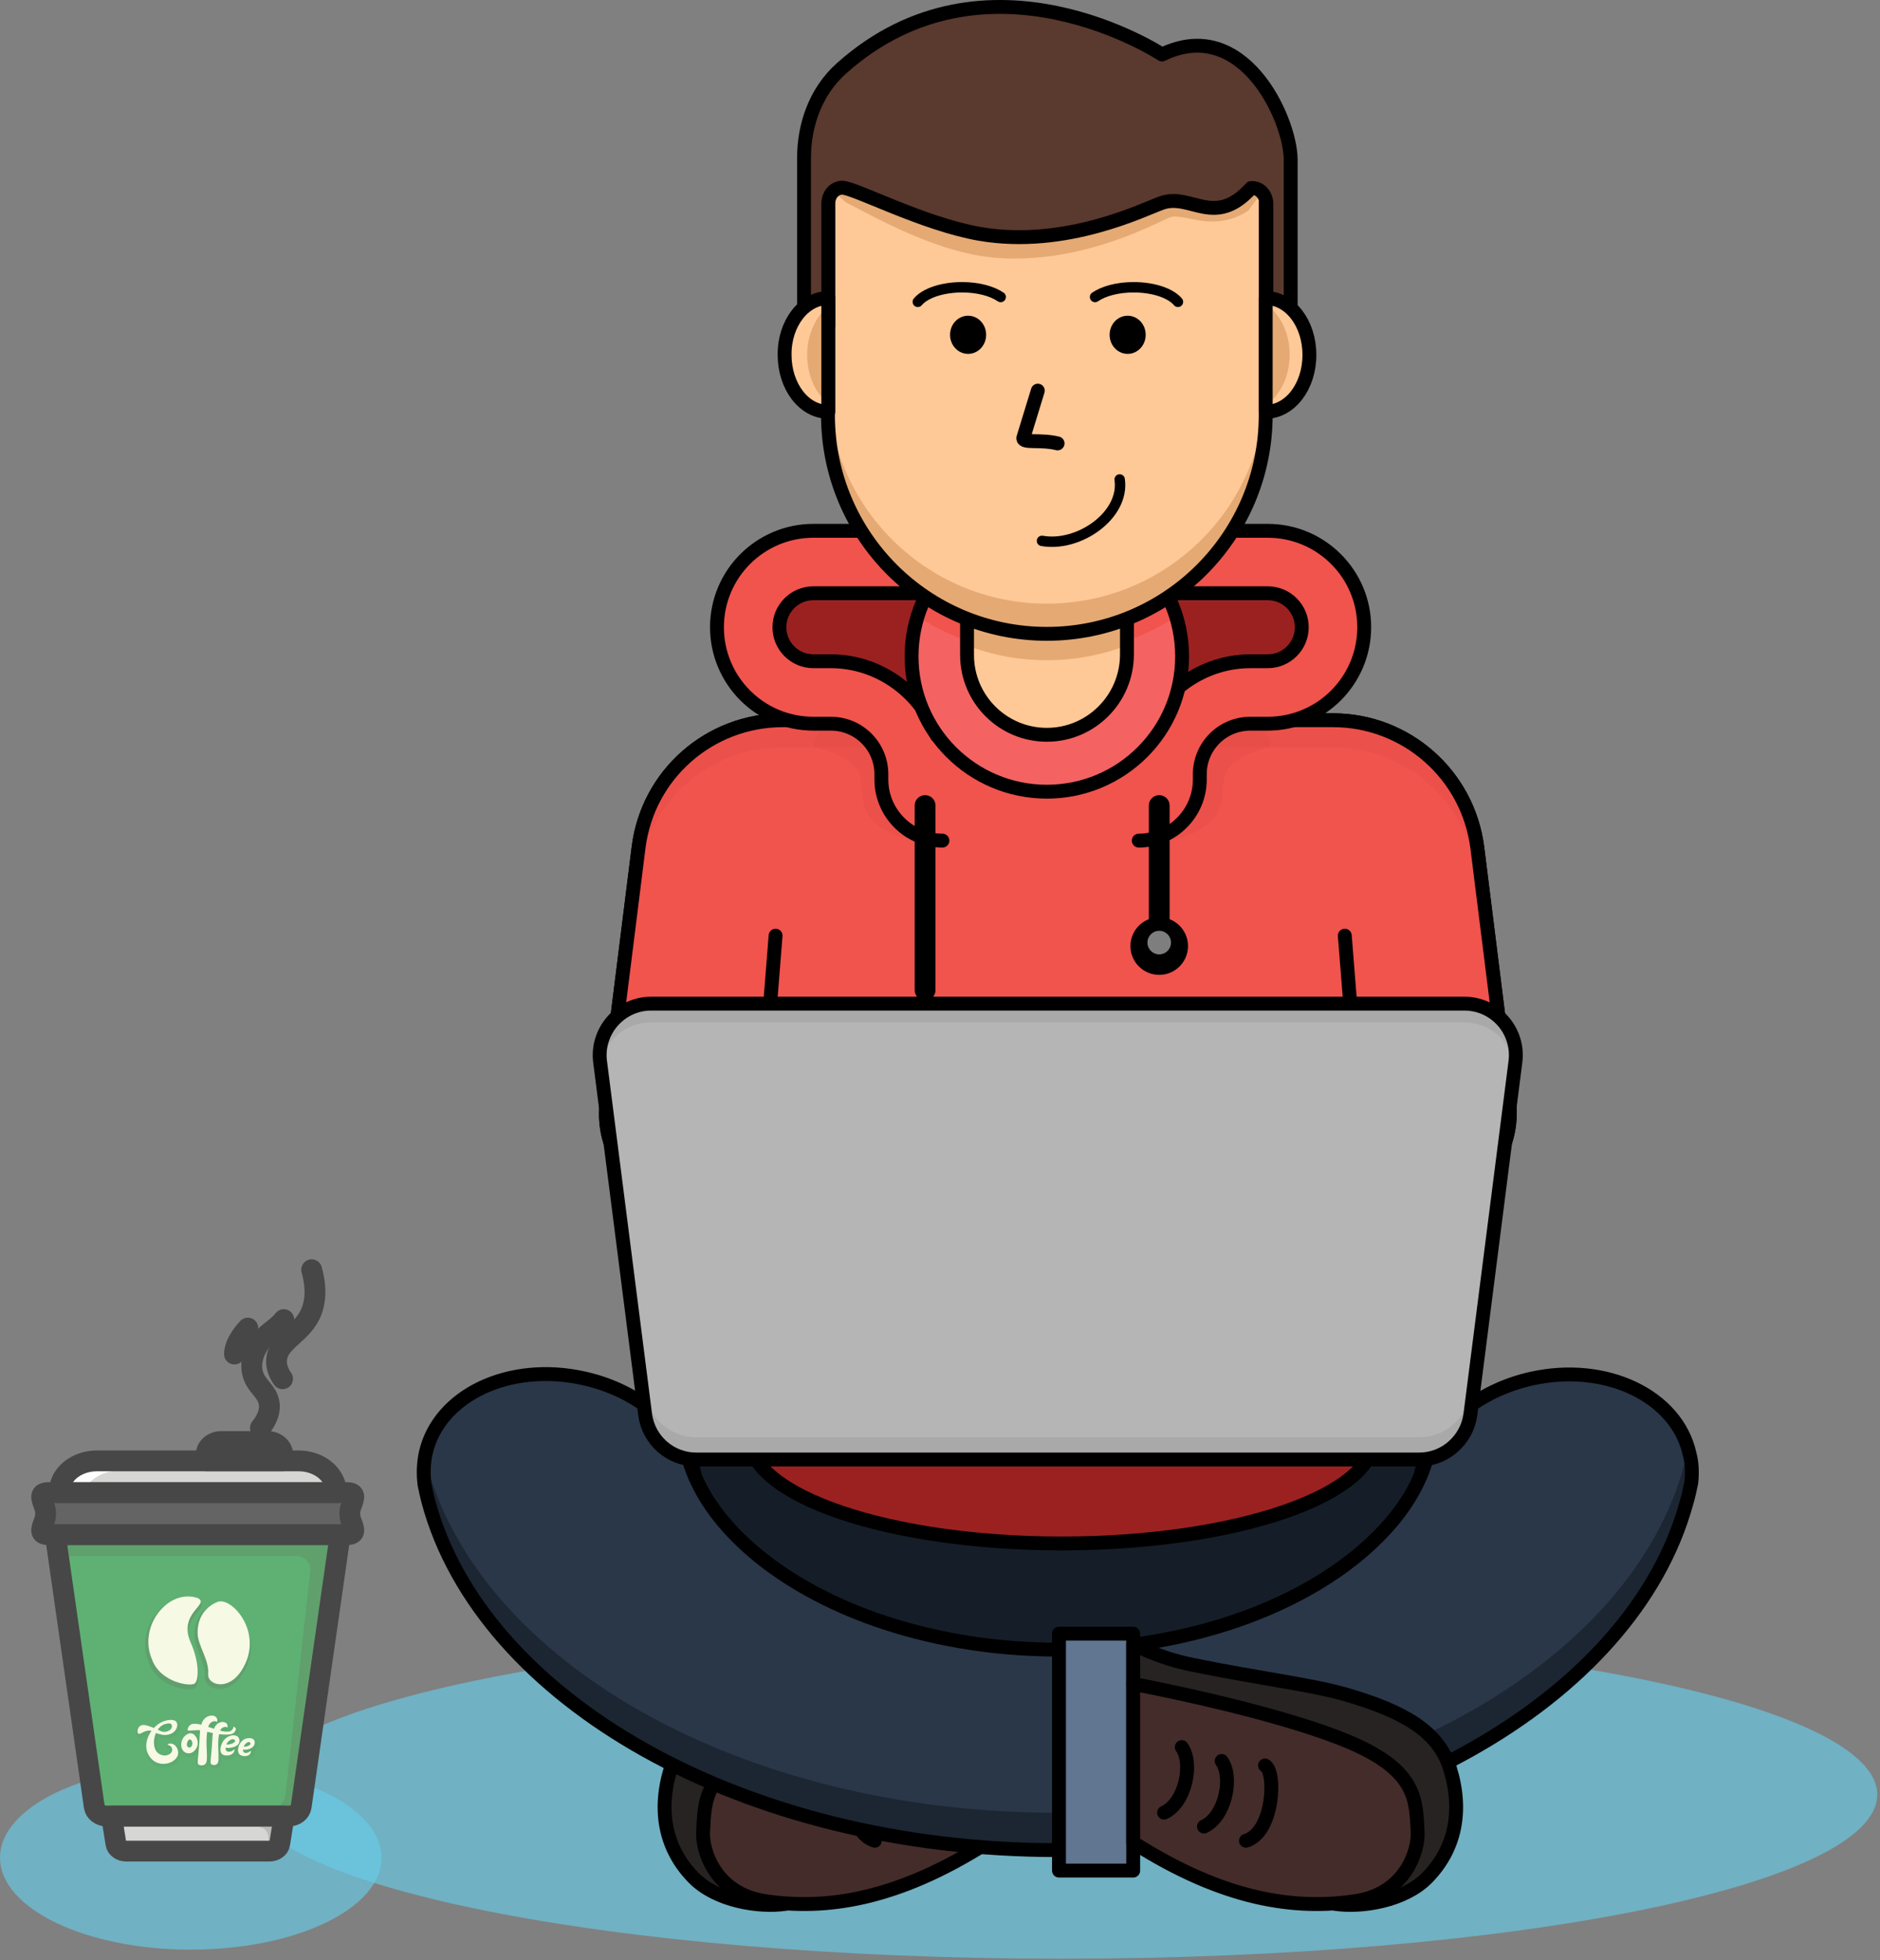  <svg className='w-full h-fit' width="542" height="565" viewBox="0 0 542 565" fill="none" xmlns="http://www.w3.org/2000/svg">
<rect x="0" y="0" width="542" height="565" fill="#808080" stroke="none"/>
<path opacity="0.64" d="M306.1 564.609C435.942 564.609 541.2 543.432 541.2 517.309C541.2 491.186 435.942 470.009 306.1 470.009C176.258 470.009 71 491.186 71 517.309C71 543.432 176.258 564.609 306.1 564.609Z" fill="#68CCE9"/>
<path opacity="0.64" d="M55 562C85.376 562 110 550.136 110 535.5C110 520.864 85.376 509 55 509C24.624 509 0 520.864 0 535.5C0 550.136 24.624 562 55 562Z" fill="#68CCE9"/>
<path d="M193.4 509.709C196.7 499.009 206.8 493.309 223.2 488.509C233.6 485.509 246.8 484.109 267.5 479.909C277.6 477.909 284.7 473.909 284.7 473.909V485.409C284.7 485.409 216.2 498.909 205.5 516.609C200.3 525.309 201.9 546.609 226.4 548.809C218.9 549.909 206.6 548.009 200 541.309C191.8 533.009 189.6 521.909 193.4 509.709Z" fill="#282323" stroke="black" stroke-width="4" stroke-miterlimit="10" stroke-linecap="round" stroke-linejoin="round"/>
<path d="M284.7 485.409C284.7 485.409 243.7 493.009 221.8 502.409C202.6 510.709 203.2 519.309 202.7 528.109C202.4 533.209 206 545.809 220.6 548.009C238 550.609 258.5 547.809 284.7 531.109C284.7 490.209 284.7 485.409 284.7 485.409Z" fill="#442C2A"/>
<path opacity="0.37" d="M202.7 528.109C203.1 521.009 202.8 514.009 212.8 507.209C212.4 509.709 212.3 512.109 212.2 514.609C211.9 519.709 224.2 513.109 238.8 515.209C254 517.509 263 534.909 284.7 523.209C284.7 525.709 284.7 528.309 284.7 531.009C258.5 547.709 238 550.409 220.6 547.909C206 545.809 202.4 533.109 202.7 528.109Z" fill="#442C2A"/>
<path d="M284.7 485.409C284.7 485.409 243.7 493.009 221.8 502.409C202.6 510.709 203.2 519.309 202.7 528.109C202.4 533.209 206 545.809 220.6 548.009C238 550.609 258.5 547.809 284.7 531.109C284.7 490.209 284.7 485.409 284.7 485.409Z" stroke="black" stroke-width="4" stroke-miterlimit="10" stroke-linecap="round" stroke-linejoin="round"/>
<path d="M246.7 508.909C243.4 510.709 244.2 528.209 252.2 530.609" stroke="black" stroke-width="4" stroke-miterlimit="10" stroke-linecap="round" stroke-linejoin="round"/>
<path d="M259.2 507.609C255.8 512.409 258.2 523.709 264.3 526.509" stroke="black" stroke-width="4" stroke-miterlimit="10" stroke-linecap="round" stroke-linejoin="round"/>
<path d="M270.7 503.609C267.3 508.409 269.7 519.709 275.8 522.509" stroke="black" stroke-width="4" stroke-miterlimit="10" stroke-linecap="round" stroke-linejoin="round"/>
<path d="M388.7 451.809C367.1 466.809 336.4 475.409 304.3 475.409C272.3 475.409 241.5 466.809 219.9 451.809C210 444.909 193.4 430.509 193.4 411.309C193.4 392.109 210 377.709 219.9 370.809C241.5 355.809 272.2 347.209 304.3 347.209C336.3 347.209 367.1 355.809 388.7 370.809C398.6 377.709 415.2 392.109 415.2 411.309C415.2 430.509 398.6 444.909 388.7 451.809Z" fill="#151E28"/>
<path d="M487.6 427.309C487.2 429.309 486.8 431.209 486.2 433.209C470.6 490.109 395.4 533.309 304.9 533.309C214.2 533.309 138.8 489.909 123.5 432.809C123.1 431.209 122.7 429.609 122.4 428.009C122 425.009 122.1 422.009 122.7 419.009C126.4 402.209 146.8 392.509 168.3 397.309C182.4 400.409 193.4 409.109 198.3 419.409C198.8 421.609 199.6 423.809 200.5 425.909C205.7 437.909 216.1 446.909 223.1 451.909C244 466.909 273.9 475.509 304.9 475.509C336 475.509 365.8 466.909 386.7 451.909C393.8 446.809 404.3 437.709 409.4 425.709C410.2 423.809 410.9 421.709 411.4 419.709C416.2 409.309 427.3 400.609 441.5 397.409C463 392.609 483.4 402.409 487.1 419.109C487.8 421.709 487.9 424.509 487.6 427.309Z" fill="#2A3749"/>
<path opacity="0.67" d="M487.1 418.909C487 418.409 486.9 418.009 486.7 417.509C486.4 419.109 486 420.809 485.5 422.409C470.1 479.309 394.8 522.509 304.4 522.509C213.7 522.509 138.3 479.109 123 422.009C122.8 421.409 122.7 420.809 122.5 420.109C122.1 422.709 122 425.309 122.4 427.809C122.7 429.409 123.1 431.009 123.5 432.609C138.8 489.709 214.2 533.109 304.9 533.109C395.4 533.109 470.6 489.909 486.2 433.009C486.7 431.109 487.2 429.109 487.6 427.109C487.9 424.509 487.8 421.709 487.1 418.909Z" fill="#151E28"/>
<path d="M487.6 427.309C487.2 429.309 486.8 431.209 486.2 433.209C470.6 490.109 395.4 533.309 304.9 533.309C214.2 533.309 138.8 489.909 123.5 432.809C123.1 431.209 122.7 429.609 122.4 428.009C122 425.009 122.1 422.009 122.7 419.009C126.4 402.209 146.8 392.509 168.3 397.309C182.4 400.409 193.4 409.109 198.3 419.409C198.8 421.609 199.6 423.809 200.5 425.909C205.7 437.909 216.1 446.909 223.1 451.909C244 466.909 273.9 475.509 304.9 475.509C336 475.509 365.8 466.909 386.7 451.909C393.8 446.809 404.3 437.709 409.4 425.709C410.2 423.809 410.9 421.709 411.4 419.709C416.2 409.309 427.3 400.609 441.5 397.409C463 392.609 483.4 402.409 487.1 419.109C487.8 421.709 487.9 424.509 487.6 427.309Z" stroke="black" stroke-width="4" stroke-miterlimit="10" stroke-linecap="round" stroke-linejoin="round"/>
<path d="M306.1 444.909C355.861 444.909 396.2 431.209 396.2 414.309C396.2 397.409 355.861 383.709 306.1 383.709C256.339 383.709 216 397.409 216 414.309C216 431.209 256.339 444.909 306.1 444.909Z" fill="#9B2121"/>
<path d="M306.1 444.909C355.861 444.909 396.2 431.209 396.2 414.309C396.2 397.409 355.861 383.709 306.1 383.709C256.339 383.709 216 397.409 216 414.309C216 431.209 256.339 444.909 306.1 444.909Z" stroke="black" stroke-width="4" stroke-miterlimit="10" stroke-linecap="round" stroke-linejoin="round"/>
<path d="M408.7 347.509H201.1C185.2 347.509 172.9 333.609 174.9 317.809L184.1 244.309C186.7 223.309 204.5 207.609 225.7 207.609H384.3C405.4 207.609 423.2 223.309 425.9 244.309L435.1 317.809C436.9 333.609 424.6 347.509 408.7 347.509Z" fill="#F1534D"/>
<path d="M408.7 347.509H201.1C185.2 347.509 172.9 333.609 174.9 317.809L184.1 244.309C186.7 223.309 204.5 207.609 225.7 207.609H384.3C405.4 207.609 423.2 223.309 425.9 244.309L435.1 317.809C436.9 333.609 424.6 347.509 408.7 347.509Z" stroke="black" stroke-width="4" stroke-miterlimit="10" stroke-linecap="round" stroke-linejoin="round"/>
<path d="M223.6 269.709L221.6 294.809" stroke="black" stroke-width="4" stroke-miterlimit="10" stroke-linecap="round" stroke-linejoin="round"/>
<path d="M387.7 269.709L389.7 294.809" stroke="black" stroke-width="4" stroke-miterlimit="10" stroke-linecap="round" stroke-linejoin="round"/>
<path d="M408.7 347.509H201.1C185.2 347.509 172.9 333.609 174.9 317.809L184.1 244.309C186.7 223.309 204.5 207.609 225.7 207.609H384.3C405.4 207.609 423.2 223.309 425.9 244.309L435.1 317.809C436.9 333.609 424.6 347.509 408.7 347.509Z" fill="#F1534D"/>
<g opacity="0.24">
<path opacity="0.24" d="M184 252.109C186.6 231.109 204.4 215.409 225.6 215.409H384.2C405.3 215.409 423.1 231.109 425.8 252.109L434.9 325.009C435.2 322.709 435.3 320.309 435 317.809L425.8 244.309C423.2 223.309 405.4 207.609 384.2 207.609H225.6C204.5 207.609 186.7 223.309 184 244.309L174.8 317.809C174.5 320.209 174.5 322.609 174.9 325.009L184 252.109Z" fill="#9B2121"/>
<path opacity="0.24" d="M234.8 215.409C234.8 215.409 247.1 217.609 248.1 224.409C248.9 229.909 248.8 233.509 250.9 235.709C253 237.909 257.9 242.409 267.8 242.409C262.3 236.909 262.2 217.609 260.7 217.609C259.3 217.609 255.7 208.009 255.7 208.009L250.9 205.809C251 205.809 233.3 208.009 234.8 215.409Z" fill="#9B2121"/>
<path opacity="0.24" d="M366.2 215.409C366.2 215.409 353.9 217.609 352.9 224.409C352.1 229.909 352.2 233.509 350.1 235.709C348 237.809 343.1 242.409 333.2 242.409C338.7 236.909 338.8 217.609 340.3 217.609C341.7 217.609 345.3 208.009 345.3 208.009L350.1 205.809C350 205.809 367.7 208.009 366.2 215.409Z" fill="#9B2121"/>
</g>
<path d="M408.7 347.509H201.1C185.2 347.509 172.9 333.609 174.9 317.809L184.1 244.309C186.7 223.309 204.5 207.609 225.7 207.609H384.3C405.4 207.609 423.2 223.309 425.9 244.309L435.1 317.809C436.9 333.609 424.6 347.509 408.7 347.509Z" stroke="black" stroke-width="4" stroke-miterlimit="10" stroke-linecap="round" stroke-linejoin="round"/>
<path d="M223.6 269.709L221.6 294.809" stroke="black" stroke-width="4" stroke-miterlimit="10" stroke-linecap="round" stroke-linejoin="round"/>
<path d="M387.7 269.709L389.7 294.809" stroke="black" stroke-width="4" stroke-miterlimit="10" stroke-linecap="round" stroke-linejoin="round"/>
<path d="M278.2 165.809L245.3 164.109L229.9 165.809C229.9 165.809 219.6 173.509 219.6 175.609C219.6 177.709 220.6 194.809 220.6 194.809C220.6 194.809 244.9 198.109 247.5 200.609C250.1 203.109 265.5 217.509 265.5 217.509L280.4 211.709L288.2 190.909L278.2 165.809Z" fill="#9B2121"/>
<path d="M272.4 153.109H234.4C219.1 153.109 206.6 165.509 206.6 180.909C206.6 196.209 219 208.709 234.4 208.709H239.4C247.5 208.709 254 215.209 254 223.309V224.809C254 234.509 261.9 242.409 271.6 242.409V224.409C271.8 224.409 272 224.609 272 224.809V223.309C272 205.309 257.4 190.709 239.4 190.709H234.4C229 190.709 224.6 186.309 224.6 180.909C224.6 175.509 229 171.109 234.4 171.109H272.4V153.109Z" fill="#F1534D"/>
<path d="M270.1 212.009C265.5 199.609 253.5 190.609 239.5 190.609H234.5C229.1 190.609 224.7 186.209 224.7 180.809C224.7 175.409 229.1 171.009 234.5 171.009H272.5V153.009H234.5C219.2 153.009 206.7 165.409 206.7 180.809C206.7 196.109 219.1 208.609 234.5 208.609H239.5C247.6 208.609 254.1 215.109 254.1 223.209V224.709C254.1 234.409 262 242.309 271.7 242.309" stroke="black" stroke-width="4" stroke-miterlimit="10" stroke-linecap="round" stroke-linejoin="round"/>
<path d="M321.7 165.809L354.6 164.109L370 165.809C370 165.809 380.3 173.509 380.3 175.609C380.3 177.709 379.3 194.809 379.3 194.809C379.3 194.809 355 198.109 352.4 200.609C349.8 203.209 334.4 217.509 334.4 217.509L319.5 211.709L311.7 190.909L321.7 165.809Z" fill="#9B2121"/>
<path d="M327.5 153.109H365.5C380.8 153.109 393.3 165.509 393.3 180.909C393.3 196.209 380.9 208.709 365.5 208.709H360.5C352.4 208.709 345.9 215.209 345.9 223.309V224.809C345.9 234.509 338 242.409 328.3 242.409V224.409C328.1 224.409 327.9 224.609 327.9 224.809V223.309C327.9 205.309 342.5 190.709 360.5 190.709H365.5C370.9 190.709 375.3 186.309 375.3 180.909C375.3 175.509 370.9 171.109 365.5 171.109H327.5V153.109Z" fill="#F1534D"/>
<path d="M329.9 212.009C334.5 199.609 346.5 190.609 360.5 190.609H365.5C370.9 190.609 375.3 186.209 375.3 180.809C375.3 175.409 370.9 171.009 365.5 171.009H327.5V153.009H365.5C380.8 153.009 393.3 165.409 393.3 180.809C393.3 196.109 380.9 208.609 365.5 208.609H360.5C352.4 208.609 345.9 215.109 345.9 223.209V224.709C345.9 234.409 338 242.309 328.3 242.309" stroke="black" stroke-width="4" stroke-miterlimit="10" stroke-linecap="round" stroke-linejoin="round"/>
<path d="M301.8 228.209C323.339 228.209 340.8 210.748 340.8 189.209C340.8 167.67 323.339 150.209 301.8 150.209C280.261 150.209 262.8 167.67 262.8 189.209C262.8 210.748 280.261 228.209 301.8 228.209Z" fill="#F46262"/>
<path d="M264.5 177.709C275.3 184.609 288.1 188.709 301.8 188.709C315.5 188.709 328.3 184.709 339.1 177.709C334.2 161.709 319.4 150.109 301.8 150.109C284.3 150.209 269.4 161.809 264.5 177.709Z" fill="#F1534D"/>
<path d="M301.8 228.209C323.339 228.209 340.8 210.748 340.8 189.209C340.8 167.67 323.339 150.209 301.8 150.209C280.261 150.209 262.8 167.67 262.8 189.209C262.8 210.748 280.261 228.209 301.8 228.209Z" stroke="black" stroke-width="4" stroke-miterlimit="10" stroke-linecap="round" stroke-linejoin="round"/>
<path d="M301.8 211.809C289.1 211.809 278.8 201.509 278.8 188.809V171.609C278.8 168.409 281.4 165.809 284.6 165.809H319.1C322.3 165.809 324.9 168.409 324.9 171.609V188.809C324.8 201.509 314.5 211.809 301.8 211.809Z" fill="#FFC897"/>
<path d="M319.1 165.809H284.6C281.4 165.809 278.8 168.609 278.8 172.009V186.109C286 188.809 293.7 190.309 301.8 190.309C309.9 190.309 317.6 188.809 324.8 186.109V172.009C324.8 168.609 322.2 165.809 319.1 165.809Z" fill="#E5A973"/>
<path d="M301.8 211.809C289.1 211.809 278.8 201.509 278.8 188.809V171.609C278.8 168.409 281.4 165.809 284.6 165.809H319.1C322.3 165.809 324.9 168.409 324.9 171.609V188.809C324.8 201.509 314.5 211.809 301.8 211.809Z" stroke="black" stroke-width="4" stroke-miterlimit="10" stroke-linecap="round" stroke-linejoin="round"/>
<path d="M326.7 470.909H305.3V539.209H326.7V470.909Z" fill="#607691"/>
<path d="M326.7 470.909H305.3V539.209H326.7V470.909Z" stroke="black" stroke-width="4" stroke-miterlimit="10" stroke-linecap="round" stroke-linejoin="round"/>
<path d="M200.4 425.709C199.5 423.609 198.8 421.509 198.2 419.209C199.3 421.409 200 423.509 200.4 425.709Z" stroke="black" stroke-width="4" stroke-miterlimit="10" stroke-linecap="round" stroke-linejoin="round"/>
<path d="M409.5 425.509C409.9 423.409 410.6 421.409 411.5 419.509C411 421.609 410.3 423.609 409.5 425.509Z" stroke="black" stroke-width="4" stroke-miterlimit="10" stroke-linecap="round" stroke-linejoin="round"/>
<path d="M409.2 420.709H200.7C193.3 420.709 187 415.209 186 407.809L173 306.009C171.9 297.209 178.8 289.309 187.7 289.309H422.2C431.1 289.309 438 297.109 436.9 306.009L423.9 407.809C422.9 415.109 416.6 420.709 409.2 420.709Z" fill="#B5B5B5"/>
<path opacity="0.21" d="M423.8 401.409C422.9 408.809 416.6 414.309 409.1 414.309H200.7C193.3 414.309 187 408.809 186 401.409L173.2 301.109C172.9 302.709 172.8 304.309 173 306.009L186 407.809C186.9 415.209 193.2 420.709 200.7 420.709H409.2C416.6 420.709 422.9 415.209 423.9 407.809L436.9 306.009C437.1 304.309 437 302.709 436.7 301.109L423.8 401.409Z" fill="#7E7E7E"/>
<path opacity="0.21" d="M173.1 306.909C174.3 300.109 180.3 294.709 187.6 294.709H422.1C429.5 294.709 435.4 300.009 436.6 306.909L436.7 305.909C437.8 297.109 430.9 289.209 422 289.209H187.7C178.8 289.209 171.9 297.009 173 305.909L173.1 306.909Z" fill="#7E7E7E"/>
<path d="M409.2 420.709H200.7C193.3 420.709 187 415.209 186 407.809L173 306.009C171.9 297.209 178.8 289.309 187.7 289.309H422.2C431.1 289.309 438 297.109 436.9 306.009L423.9 407.809C422.9 415.109 416.6 420.709 409.2 420.709Z" stroke="black" stroke-width="4" stroke-miterlimit="10" stroke-linecap="round" stroke-linejoin="round"/>
<path opacity="0.66" d="M314.8 348.809C310.3 348.809 306.7 345.209 306.7 340.709C306.7 340.409 306.7 340.109 306.8 339.809C306 339.709 305.2 339.609 304.4 339.609C297.1 339.609 291.1 345.609 291.1 352.909C291.1 360.209 297.1 366.209 304.4 366.209C311.7 366.209 317.7 360.209 317.7 352.909C317.7 351.409 317.4 349.909 317 348.509C316.3 348.609 315.6 348.809 314.8 348.809Z" fill="#B5B5B5"/>
<path d="M418 509.709C414.7 499.009 404.6 493.309 388.2 488.509C377.8 485.509 364.6 484.109 343.9 479.909C333.8 477.909 326.7 473.909 326.7 473.909V485.409C326.7 485.409 395.2 498.909 405.9 516.609C411.1 525.309 409.5 546.609 385 548.809C392.5 549.909 404.8 548.009 411.4 541.309C419.6 533.009 421.8 521.909 418 509.709Z" fill="#282323" stroke="black" stroke-width="4" stroke-miterlimit="10" stroke-linecap="round" stroke-linejoin="round"/>
<path d="M326.7 485.409C326.7 485.409 367.7 493.009 389.6 502.409C408.8 510.709 408.2 519.309 408.7 528.109C409 533.209 405.4 545.809 390.8 548.009C373.4 550.609 352.9 547.809 326.7 531.109C326.7 490.209 326.7 485.409 326.7 485.409Z" fill="#442C2A"/>
<path opacity="0.37" d="M408.7 528.109C408.3 521.009 408.6 514.009 398.6 507.209C399 509.709 399.1 512.109 399.2 514.609C399.5 519.709 395.9 532.309 381.3 534.509C366.1 536.809 348.4 534.909 326.7 523.209C326.7 525.709 326.7 528.309 326.7 531.009C352.9 547.709 373.4 550.409 390.8 547.909C405.5 545.809 409 533.109 408.7 528.109Z" fill="#442C2A"/>
<path d="M326.7 485.409C326.7 485.409 367.7 493.009 389.6 502.409C408.8 510.709 408.2 519.309 408.7 528.109C409 533.209 405.4 545.809 390.8 548.009C373.4 550.609 352.9 547.809 326.7 531.109C326.7 490.209 326.7 485.409 326.7 485.409Z" stroke="black" stroke-width="4" stroke-miterlimit="10" stroke-linecap="round" stroke-linejoin="round"/>
<path d="M364.7 508.909C368 510.709 367.2 528.209 359.2 530.609" stroke="black" stroke-width="4" stroke-miterlimit="10" stroke-linecap="round" stroke-linejoin="round"/>
<path d="M352.2 507.609C355.6 512.409 353.2 523.709 347.1 526.509" stroke="black" stroke-width="4" stroke-miterlimit="10" stroke-linecap="round" stroke-linejoin="round"/>
<path d="M340.7 503.609C344.1 508.409 341.7 519.709 335.6 522.509" stroke="black" stroke-width="4" stroke-miterlimit="10" stroke-linecap="round" stroke-linejoin="round"/>
<path d="M266.7 232.209V285.409" stroke="black" stroke-width="6" stroke-miterlimit="10" stroke-linecap="round" stroke-linejoin="round"/>
<path d="M334.2 232.209V269.709" stroke="black" stroke-width="6" stroke-miterlimit="10" stroke-linecap="round" stroke-linejoin="round"/>
<path d="M334.2 281.009C338.784 281.009 342.5 277.293 342.5 272.709C342.5 268.125 338.784 264.409 334.2 264.409C329.616 264.409 325.9 268.125 325.9 272.709C325.9 277.293 329.616 281.009 334.2 281.009Z" fill="black"/>
<path d="M334.2 275.109C336.078 275.109 337.6 273.587 337.6 271.709C337.6 269.831 336.078 268.309 334.2 268.309C332.322 268.309 330.8 269.831 330.8 271.709C330.8 273.587 332.322 275.109 334.2 275.109Z" fill="#7E7E7E"/>
<path d="M301.8 182.709C267 182.709 238.7 154.509 238.7 119.609V46.409H364.9V119.609C364.9 154.409 336.7 182.709 301.8 182.709Z" fill="#FFC897"/>
<path d="M301.8 174.009C267 174.009 238.7 145.809 238.7 110.909V119.609C238.7 154.409 266.9 182.709 301.8 182.709C336.6 182.709 364.9 154.509 364.9 119.609V110.909C364.9 145.709 336.7 174.009 301.8 174.009Z" fill="#E5A973"/>
<path d="M301.8 182.709C267 182.709 238.7 154.509 238.7 119.609V46.409H364.9V119.609C364.9 154.409 336.7 182.709 301.8 182.709Z" stroke="black" stroke-width="4" stroke-miterlimit="10" stroke-linecap="round" stroke-linejoin="round"/>
<path d="M365.4 53.709C365.2 50.309 365 46.809 364.9 43.409C322.9 45.409 280.7 45.109 238.8 41.409C238.5 45.309 238.3 49.209 238 53.109C239.9 54.809 241.9 56.609 243.8 58.309C245.4 59.109 247.5 60.209 249.4 61.209C257.8 65.609 269.5 71.209 280.7 73.409C284.8 74.209 289.1 74.609 293.5 74.509C312.4 74.309 328.3 66.809 335 63.709C336 63.209 336.8 62.809 337.3 62.709C337.7 62.509 338.1 62.409 338.7 62.409C339.9 62.409 341.3 62.709 343 63.009C345.2 63.509 347.8 64.009 350.7 63.809C354 63.609 357 62.609 359.9 60.709C361.6 58.309 363.5 56.009 365.4 53.709Z" fill="#E5A973"/>
<path d="M335 15.709C335 15.709 284.5 -17.591 242.7 19.609C234.9 26.509 231.8 36.409 231.8 45.509V93.709H238.8V58.709C238.8 56.109 240.6 54.109 242.8 54.109C246.4 54.109 265.9 64.509 282.4 67.409C307.3 71.709 330 60.209 334.9 58.509C343.3 55.509 350.1 65.909 360.7 54.209H361.1C363.3 54.209 365.1 56.309 365.1 58.809V93.809H372.1V45.809C371.9 34.009 358.3 4.409 335 15.709Z" fill="#5A392E"/>
<g opacity="0.34">
<path opacity="0.34" d="M238.7 87.109H231.7V93.709H238.7V87.109Z" fill="#231A17"/>
<path opacity="0.34" d="M371.9 87.109H364.9V93.709H371.9V87.109Z" fill="#231A17"/>
</g>
<path d="M335 15.709C335 15.709 284.5 -17.591 242.7 19.609C234.9 26.509 231.8 36.409 231.8 45.509V93.709H238.8V58.709C238.8 56.109 240.6 54.109 242.8 54.109C246.4 54.109 265.9 64.509 282.4 67.409C307.3 71.709 330 60.209 334.9 58.509C343.3 55.509 350.1 65.909 360.7 54.209H361.1C363.3 54.209 365.1 56.309 365.1 58.809V93.809H372.1V45.809C371.9 34.009 358.3 4.409 335 15.709Z" stroke="black" stroke-width="4" stroke-miterlimit="10" stroke-linecap="round" stroke-linejoin="round"/>
<path d="M364.9 85.909V118.709C371.9 118.709 377.5 111.409 377.5 102.309C377.5 93.209 371.9 85.909 364.9 85.909Z" fill="#FFC897"/>
<path d="M364.9 87.709V116.809C369 114.109 371.8 108.609 371.8 102.209C371.8 95.909 369 90.409 364.9 87.709Z" fill="#E5A973"/>
<path d="M364.9 85.909V118.709C371.9 118.709 377.5 111.409 377.5 102.309C377.5 93.209 371.9 85.909 364.9 85.909Z" stroke="black" stroke-width="4" stroke-miterlimit="10" stroke-linecap="round" stroke-linejoin="round"/>
<path d="M238.8 85.909V118.709C231.8 118.709 226.2 111.409 226.2 102.309C226.1 93.209 231.8 85.909 238.8 85.909Z" fill="#FFC897"/>
<path d="M238.8 88.309C235.2 91.209 232.7 96.409 232.7 102.309C232.7 108.209 235.1 113.409 238.8 116.309V88.309Z" fill="#E5A973"/>
<path d="M238.8 85.909V118.709C231.8 118.709 226.2 111.409 226.2 102.309C226.1 93.209 231.8 85.909 238.8 85.909Z" stroke="black" stroke-width="4" stroke-miterlimit="10" stroke-linecap="round" stroke-linejoin="round"/>
<path d="M299.2 112.609L295 126.309C295 127.809 299.9 126.609 304.9 127.809" stroke="black" stroke-width="4" stroke-miterlimit="10" stroke-linecap="round" stroke-linejoin="round"/>
<path d="M322.8 138.209C324.3 148.609 310.9 157.809 300.4 155.909" stroke="black" stroke-width="3" stroke-miterlimit="10" stroke-linecap="round" stroke-linejoin="round"/>
<path d="M279.1 101.009C281.42 101.009 283.3 98.994 283.3 96.509C283.3 94.023 281.42 92.009 279.1 92.009C276.781 92.009 274.9 94.023 274.9 96.509C274.9 98.994 276.781 101.009 279.1 101.009Z" stroke="black" stroke-width="2" stroke-miterlimit="10" stroke-linecap="round" stroke-linejoin="round"/>
<path d="M279.1 101.009C281.42 101.009 283.3 98.994 283.3 96.509C283.3 94.023 281.42 92.009 279.1 92.009C276.781 92.009 274.9 94.023 274.9 96.509C274.9 98.994 276.781 101.009 279.1 101.009Z" fill="black"/>
<path d="M264.6 87.009C266.7 84.509 271.6 82.809 277.4 82.809C282 82.809 286 83.909 288.5 85.609" stroke="black" stroke-width="3" stroke-miterlimit="10" stroke-linecap="round" stroke-linejoin="round"/>
<path d="M325.1 101.009C327.42 101.009 329.3 98.994 329.3 96.509C329.3 94.023 327.42 92.009 325.1 92.009C322.78 92.009 320.9 94.023 320.9 96.509C320.9 98.994 322.78 101.009 325.1 101.009Z" stroke="black" stroke-width="2" stroke-miterlimit="10" stroke-linecap="round" stroke-linejoin="round"/>
<path d="M325.1 101.009C327.42 101.009 329.3 98.994 329.3 96.509C329.3 94.023 327.42 92.009 325.1 92.009C322.78 92.009 320.9 94.023 320.9 96.509C320.9 98.994 322.78 101.009 325.1 101.009Z" fill="black"/>
<path d="M339.6 87.009C337.5 84.509 332.6 82.809 326.8 82.809C322.2 82.809 318.2 83.909 315.7 85.609" stroke="black" stroke-width="3" stroke-miterlimit="10" stroke-linecap="round" stroke-linejoin="round"/>
<path d="M32.146 523.476L33.431 531.497C33.623 532.703 34.908 533.6 36.449 533.6H77.616C79.157 533.6 80.442 532.703 80.634 531.497L81.919 523.476H32.146Z" fill="#D6D6D4"/>
<path d="M76.685 533.6L79.671 532.927L81.855 523.476H32.146L32.628 526.561H73.666C73.698 526.561 73.698 526.561 73.73 526.561C79.607 526.561 76.685 533.6 76.685 533.6Z" fill="#BABABA"/>
<path d="M86.832 520.755L98.071 442.368H15.93L27.169 520.755C27.393 522.298 28.935 523.476 30.765 523.476H83.267C85.098 523.476 86.607 522.326 86.832 520.755Z" fill="#5EB173"/>
<path opacity="0.34" d="M54.72 506.536C53.918 506.536 53.307 506.172 53.083 506.031C52.376 505.527 51.959 504.685 51.927 503.676C51.862 502.442 52.376 501.236 53.275 500.478C53.532 500.282 54.271 499.637 55.234 499.637C55.331 499.637 55.427 499.637 55.523 499.665C56.165 499.749 56.743 500.114 57.193 500.731C57.899 501.656 58.124 502.918 57.835 503.984C57.482 505.218 56.294 506.536 54.785 506.564L54.72 506.536ZM55.041 502.666C54.752 503.255 54.817 503.619 54.913 503.704C54.913 503.704 54.945 503.704 54.945 503.732C54.977 503.704 55.041 503.619 55.106 503.479C55.202 503.199 55.138 502.89 55.041 502.666Z" fill="#60A06C"/>
<path opacity="0.34" d="M58.445 510.014C58.028 510.014 57.61 509.901 57.289 509.705C56.583 509.284 56.615 508.724 56.807 506.676C56.936 505.386 57.129 503.395 57.289 500.31C57.289 500.142 57.321 500.001 57.321 499.833C57.289 499.833 57.289 499.833 57.257 499.833C57.193 499.833 57.096 499.833 57.032 499.833C56.775 499.861 56.519 499.861 56.262 499.861C55.973 499.861 55.716 499.889 55.459 499.917C55.362 499.917 55.266 499.945 55.17 499.945C54.977 499.973 54.817 499.973 54.688 499.973C54.399 499.973 54.174 499.889 53.982 499.721C53.307 499.132 54.046 497.87 54.592 497.393C55.041 497.029 55.651 496.832 56.39 496.832C56.807 496.832 57.289 496.888 57.867 497.001C58.22 496.103 58.734 495.458 59.376 495.065C59.633 494.897 60.34 494.476 61.271 494.476C61.4 494.476 61.528 494.476 61.656 494.504C61.849 494.533 62.459 494.617 62.973 495.037C63.455 495.458 63.583 496.019 63.583 496.412C63.84 496.327 64.097 496.271 64.418 496.271C64.546 496.271 64.643 496.271 64.771 496.299C64.964 496.327 65.51 496.384 65.959 496.804C66.698 497.449 66.505 498.375 66.473 498.543L66.345 499.02C66.441 498.992 66.537 498.936 66.602 498.88C66.794 498.711 66.923 498.459 66.955 498.094L67.051 496.944L68.689 498.291L68.753 498.375C69.042 498.88 68.849 499.525 68.175 500.254C67.693 500.787 66.762 501.039 65.349 501.039C64.932 501.039 64.45 501.011 63.936 500.955C63.744 502.329 63.776 503.844 63.776 503.844C63.808 504.405 63.808 504.937 63.84 505.386C63.936 507.882 63.968 508.892 63.069 509.481C62.748 509.677 62.331 509.789 61.913 509.789C61.528 509.789 61.175 509.705 60.854 509.509C60.532 509.313 60.372 509.116 60.308 508.724C60.179 509.06 59.955 509.313 59.633 509.537C59.376 509.873 58.927 510.014 58.445 510.014ZM60.629 500.45C60.5 501.852 60.532 503.199 60.532 503.199C60.565 503.844 60.565 504.433 60.597 504.965C60.597 505.19 60.629 505.386 60.629 505.582C60.725 504.545 60.822 503.199 60.918 501.404C60.918 501.095 60.95 500.815 60.982 500.534C60.854 500.506 60.757 500.478 60.629 500.45ZM64.771 499.076C65.156 499.132 65.478 499.188 65.734 499.188C65.831 499.188 65.927 499.188 66.023 499.16L65.606 498.964C65.478 498.908 65.349 498.88 65.253 498.88C65.221 498.88 65.189 498.88 65.156 498.88C65.124 498.88 64.932 498.936 64.771 499.076ZM61.624 498.15C61.785 497.814 62.01 497.505 62.234 497.281C62.202 497.281 62.202 497.281 62.17 497.281C62.138 497.281 62.074 497.281 62.042 497.281C62.042 497.281 61.721 497.337 61.4 497.646C61.335 497.702 61.239 497.814 61.143 498.01C61.207 498.01 61.528 498.122 61.624 498.15Z" fill="#60A06C"/>
<path opacity="0.34" d="M65.703 507.237C64.964 507.237 64.322 507.041 63.904 506.676C63.294 506.143 63.069 505.162 63.358 504.04C63.647 502.806 64.579 501.151 66.281 500.534C66.441 500.478 67.019 500.282 67.693 500.282C68.303 500.282 68.817 500.45 69.235 500.731C70.037 501.32 70.166 502.329 69.941 503.03C69.716 503.76 69.106 504.236 68.4 504.545C68.464 504.629 68.56 504.741 68.56 504.938C68.625 505.358 68.368 506.031 67.822 506.508C67.34 506.957 66.537 507.237 65.703 507.237ZM67.34 502.498C67.244 502.526 67.147 502.582 67.019 502.666C67.147 502.61 67.244 502.554 67.34 502.498Z" fill="#60A06C"/>
<path opacity="0.34" d="M70.872 507.349C70.134 507.349 69.395 507.125 68.978 506.704C68.368 506.143 68.175 505.246 68.4 504.18C68.721 502.834 69.684 501.684 70.84 501.264C71.258 501.123 71.739 501.039 72.189 501.039C72.927 501.039 73.505 501.236 73.891 501.628C74.597 502.329 74.34 503.311 74.244 503.591C74.051 504.18 73.602 504.629 73.056 504.938C73.152 505.022 73.249 505.162 73.249 505.358C73.281 505.751 73.056 506.396 72.542 506.789C72.157 507.153 71.547 507.349 70.872 507.349Z" fill="#60A06C"/>
<path opacity="0.34" d="M47.367 509.565C46.853 509.565 46.371 509.509 45.89 509.369C44.284 508.948 43 507.798 42.261 506.143C41.458 504.348 41.715 502.077 42.871 500.029C42.389 500.114 41.972 500.338 41.587 500.534C41.169 500.759 40.816 500.927 40.431 500.927C40.206 500.927 40.013 500.871 39.821 500.759C39.467 500.506 39.275 500.058 39.307 499.497C39.339 498.824 39.692 497.898 40.559 497.477C40.88 497.309 41.266 497.225 41.683 497.225C42.518 497.225 43.481 497.561 44.477 497.954C45.44 497.001 46.564 496.356 47.72 496.019C48.362 495.851 49.005 495.739 49.55 495.739C50.385 495.739 51.06 495.963 51.477 496.384C52.44 497.337 51.991 499.048 50.995 500.058C50.514 500.534 49.615 501.123 48.009 501.207C47.913 501.207 47.849 501.207 47.752 501.207C47.142 501.207 46.628 501.095 46.05 500.927C45.89 500.899 45.761 500.843 45.633 500.815C45.023 502.694 45.312 504.713 46.339 505.47C46.66 505.695 47.206 505.947 47.784 505.947C47.913 505.947 48.041 505.947 48.138 505.919C48.17 505.919 49.037 505.723 49.197 505.134C49.294 504.853 49.229 504.489 49.037 504.292C48.908 504.152 48.715 504.096 48.523 504.012C48.33 503.956 47.816 503.76 47.881 503.283C47.945 502.75 48.715 502.497 49.39 502.497C49.583 502.497 49.775 502.526 49.968 502.554C51.445 502.89 52.537 504.713 52.184 506.312C51.895 507.658 50.739 508.387 50.353 508.639C49.518 509.285 48.459 509.565 47.367 509.565ZM46.757 498.964C47.142 499.132 47.399 499.216 47.656 499.216C47.72 499.216 47.784 499.216 47.849 499.216C48.394 499.16 49.037 498.88 49.197 498.431C49.294 498.207 49.261 497.982 49.197 497.954C49.197 497.954 49.101 497.898 48.94 497.898C48.555 497.898 48.073 498.038 47.752 498.207L47.72 498.235C47.367 498.403 47.046 498.655 46.757 498.964Z" fill="#60A06C"/>
<path d="M15.93 442.368L16.797 448.538H85.13C87.731 448.538 89.754 450.529 89.433 452.801L82.304 517.306C82.015 519.774 79.896 521.793 77.102 522.242L69.074 523.504H80.506H83.235C85.066 523.504 86.607 522.354 86.832 520.783L98.071 442.396H15.93V442.368Z" fill="#60A06C"/>
<path d="M32.146 523.476L33.431 531.497C33.623 532.703 34.908 533.6 36.449 533.6H77.616C79.157 533.6 80.442 532.703 80.634 531.497L81.919 523.476H32.146Z" stroke="#474747" stroke-width="6" stroke-miterlimit="10" stroke-linecap="round" stroke-linejoin="round"/>
<path d="M86.832 520.755L98.071 442.368H15.93L27.169 520.755C27.393 522.298 28.935 523.476 30.765 523.476H83.267C85.098 523.476 86.607 522.326 86.832 520.755Z" stroke="#474747" stroke-width="6" stroke-miterlimit="10" stroke-linecap="round" stroke-linejoin="round"/>
<path d="M99.837 442.368C71.29 442.368 42.711 442.368 14.164 442.368C11.37 442.396 11.755 441.078 12.719 438.582C13.297 437.095 13.297 435.497 12.719 434.038C11.755 431.514 11.37 430.224 14.164 430.252C42.711 430.252 71.29 430.252 99.837 430.252C102.631 430.224 102.245 431.542 101.282 434.038C100.704 435.525 100.704 437.123 101.282 438.582C102.245 441.078 102.631 442.396 99.837 442.368Z" fill="#646464"/>
<path d="M101.282 434.01C101.892 432.384 102.277 431.262 101.731 430.673C101.603 431.038 101.442 431.458 101.282 431.907C100.864 432.973 100.768 434.123 100.929 435.244C101.025 434.824 101.121 434.431 101.282 434.01Z" fill="#7C7C7C"/>
<path d="M13.072 435.244C13.264 434.123 13.168 433.001 12.719 431.907C12.558 431.458 12.398 431.066 12.269 430.673C11.723 431.262 12.076 432.384 12.719 434.01C12.879 434.431 13.008 434.824 13.072 435.244Z" fill="#7C7C7C"/>
<path d="M101.731 439.788C101.41 440.096 100.832 440.264 99.837 440.264C71.29 440.264 42.711 440.264 14.164 440.264C13.168 440.264 12.59 440.124 12.269 439.788C11.723 441.498 11.851 442.368 14.164 442.368C42.711 442.368 71.29 442.368 99.837 442.368C102.149 442.396 102.277 441.498 101.731 439.788Z" fill="#7C7C7C"/>
<path d="M101.282 438.582C101.218 438.442 101.186 438.301 101.154 438.161C100.736 439.479 100.768 440.882 101.25 442.2C102.438 441.779 102.021 440.545 101.282 438.582Z" fill="#646464"/>
<path d="M13.168 436.787C13.489 436.675 14.742 433.954 16.668 433.954C45.215 433.954 69.524 433.954 98.071 433.954C100.383 433.954 100.8 438.049 101.154 438.161C101.154 438.133 101.282 434.038 101.282 434.01C102.245 431.486 102.631 430.196 99.837 430.224C71.322 430.224 42.775 430.224 14.26 430.224C11.37 430.168 11.755 431.486 12.719 434.01C12.751 434.066 13.136 436.759 13.168 436.787Z" fill="#646464"/>
<path d="M12.783 442.2C13.264 440.882 13.297 439.479 12.879 438.161C12.847 438.301 12.783 438.442 12.751 438.582C11.98 440.545 11.563 441.779 12.783 442.2Z" fill="#646464"/>
<path d="M99.837 442.368C71.29 442.368 42.711 442.368 14.164 442.368C11.37 442.396 11.755 441.078 12.719 438.582C13.297 437.095 13.297 435.497 12.719 434.038C11.755 431.514 11.37 430.224 14.164 430.252C42.711 430.252 71.29 430.252 99.837 430.252C102.631 430.224 102.245 431.542 101.282 434.038C100.704 435.525 100.704 437.123 101.282 438.582C102.245 441.078 102.631 442.396 99.837 442.368Z" stroke="#474747" stroke-width="6" stroke-miterlimit="10" stroke-linecap="round" stroke-linejoin="round"/>
<path d="M97.364 430.224H16.668L17.471 427.756C18.723 423.83 23.026 421.109 27.939 421.109H86.093C91.006 421.109 95.277 423.83 96.561 427.756L97.364 430.224Z" fill="#D6D6D4"/>
<path d="M97.364 430.224H16.668L17.471 427.756C18.723 423.83 23.026 421.109 27.939 421.109H86.093C91.006 421.109 95.277 423.83 96.561 427.756L97.364 430.224Z" fill="#D6D6D4"/>
<path d="M33.591 424.026L88.662 423.998C92.644 423.998 95.084 426.494 96.208 426.803C94.249 424.251 89.914 421.109 86.125 421.109H27.907C22.994 421.109 18.723 423.83 17.439 427.756L16.636 430.224H23.636C25.338 426.971 29.224 424.026 33.591 424.026Z" fill="white"/>
<path d="M97.364 430.224H16.668L17.471 427.756C18.723 423.83 23.026 421.109 27.939 421.109H86.093C91.006 421.109 95.277 423.83 96.561 427.756L97.364 430.224Z" stroke="#474747" stroke-width="6" stroke-miterlimit="10" stroke-linecap="round" stroke-linejoin="round"/>
<path d="M81.469 421.109H59.441V419.314C59.441 417.239 61.367 415.528 63.776 415.528H77.166C79.542 415.528 81.501 417.211 81.501 419.314V421.109H81.469Z" fill="#D6D6D4"/>
<path d="M81.469 421.109H59.441V419.314C59.441 417.239 61.367 415.528 63.776 415.528H77.166C79.542 415.528 81.501 417.211 81.501 419.314V421.109H81.469Z" fill="#D6D6D4"/>
<path d="M59.473 421.053C59.473 419.062 61.303 417.463 63.583 417.463H77.391C79.478 417.463 81.212 418.838 81.469 420.605V419.146C81.469 417.155 79.639 415.556 77.359 415.556H63.551C61.271 415.556 59.441 417.155 59.441 419.146V421.109H59.473V421.053V421.053Z" fill="white"/>
<path d="M54.399 486.96C50.995 486.96 44.83 484.857 42.871 479.22C40.944 474.62 41.779 469.208 45.023 465.141C47.399 462.168 50.642 460.485 53.917 460.485C54.913 460.485 55.908 460.654 56.872 460.962L56.904 460.99L56.936 461.018C57.61 461.355 57.996 461.747 58.124 462.224C58.317 463.037 57.707 463.795 56.904 464.748C55.298 466.683 53.115 469.32 55.266 474.228C57.771 479.893 57.771 485.278 56.23 486.568C55.908 486.82 55.266 486.96 54.399 486.96Z" fill="#60A06C"/>
<path d="M81.469 421.109H59.441V419.314C59.441 417.239 61.367 415.528 63.776 415.528H77.166C79.542 415.528 81.501 417.211 81.501 419.314V421.109H81.469Z" stroke="#474747" stroke-width="6" stroke-miterlimit="10" stroke-linecap="round" stroke-linejoin="round"/>
<path d="M63.23 486.876C61.977 486.876 60.822 486.456 60.019 485.726C59.344 485.081 58.991 484.268 59.055 483.399C59.216 481.155 58.349 479.023 57.514 476.948C56.743 475.069 56.005 473.274 56.005 471.423C55.973 464.58 61.239 462.421 61.881 462.196C62.299 461.972 62.78 461.86 63.294 461.86C65.381 461.86 67.95 463.655 69.813 466.431C71.065 468.282 74.758 474.929 69.909 482.557C68.143 485.306 65.735 486.876 63.23 486.876Z" fill="#60A06C"/>
<path d="M56.968 460.626C60.757 462.505 51.156 464.804 55.009 473.555C57.642 479.528 57.257 484.352 56.133 485.278C55.009 486.203 46.211 485.109 43.77 478.21C39.789 468.731 48.459 457.849 56.968 460.626Z" fill="#F6F9E4"/>
<path d="M62.491 461.86C62.491 461.86 56.936 463.767 56.968 470.61C56.968 474.424 60.34 478.266 60.019 482.613C59.794 485.642 65.735 487.661 69.684 481.463C76.588 470.526 66.313 459.728 62.491 461.86Z" fill="#F6F9E4"/>
<path d="M53.404 500.31C51.927 501.544 51.862 504.096 53.179 505.022C53.275 505.078 53.757 505.442 54.464 505.414C55.684 505.386 56.615 504.208 56.904 503.255C57.353 501.74 56.422 499.833 55.138 499.637C54.335 499.525 53.629 500.114 53.404 500.31ZM55.363 503.086C55.331 503.171 55.138 503.675 54.688 503.732C54.399 503.76 54.175 503.591 54.142 503.563C53.757 503.255 53.789 502.554 54.175 501.796C54.431 501.46 54.624 501.376 54.752 501.404C55.202 501.404 55.684 502.357 55.363 503.086Z" fill="#F6F9E4"/>
<path d="M57.321 508.696C56.647 508.303 57.225 507.405 57.61 499.777C57.707 497.674 58.221 495.767 59.473 495.009C59.73 494.869 60.436 494.42 61.303 494.533C61.496 494.561 61.913 494.617 62.234 494.925C62.845 495.458 62.652 496.271 62.62 496.327C62.427 496.243 62.074 496.103 61.624 496.159C61.624 496.159 61.111 496.243 60.629 496.692C59.409 497.842 59.537 502.666 59.537 502.666C59.666 506.676 59.89 508.079 58.991 508.639C58.574 508.948 57.835 508.976 57.321 508.696Z" fill="#F6F9E4"/>
<path d="M60.982 508.611C60.404 508.275 60.886 507.49 61.239 500.899C61.335 499.076 61.785 497.421 62.844 496.776C63.069 496.636 63.679 496.271 64.418 496.384C64.579 496.412 64.932 496.468 65.253 496.72C65.767 497.169 65.606 497.87 65.574 497.954C65.413 497.87 65.092 497.758 64.707 497.814C64.707 497.814 64.257 497.87 63.84 498.263C62.78 499.272 62.909 503.423 62.909 503.423C63.005 506.901 63.198 508.107 62.427 508.583C62.042 508.836 61.432 508.864 60.982 508.611Z" fill="#F6F9E4"/>
<path d="M66.377 504.909C66.088 504.966 65.702 504.966 65.413 504.797C64.739 504.377 64.964 502.89 65.799 502.021C65.927 501.909 66.666 501.179 67.34 501.376C67.533 501.432 67.79 501.6 67.79 501.796C67.822 502.273 66.698 502.806 65.702 502.862C65.156 502.89 64.707 502.778 64.45 502.694C64.161 503.058 64.193 503.283 64.225 503.367C64.418 503.9 65.799 503.872 65.991 503.844C66.12 503.844 68.528 503.703 68.978 502.273C69.138 501.74 69.042 500.983 68.464 500.534C67.629 499.917 66.345 500.338 66.184 500.422C63.904 501.207 62.877 504.629 64.033 505.639C64.707 506.228 66.28 506.143 67.051 505.498C67.565 505.05 67.693 504.348 67.533 504.264C67.436 504.264 67.115 504.769 66.377 504.909Z" fill="#F6F9E4"/>
<path d="M71.226 505.274C70.969 505.33 70.616 505.33 70.391 505.19C69.781 504.797 70.038 503.479 70.744 502.722C70.84 502.61 71.386 502.021 71.836 502.161C72.061 502.217 72.221 502.441 72.221 502.638C72.189 503.086 71.322 503.423 70.68 503.479C70.198 503.535 69.781 503.423 69.556 503.339C69.299 503.647 69.331 503.872 69.363 503.928C69.524 504.348 70.455 504.405 70.937 504.348C71.772 504.292 73.024 503.844 73.345 502.862C73.377 502.75 73.634 501.937 73.12 501.432C72.542 500.871 71.451 500.983 70.776 501.207C68.882 501.88 68.014 504.769 69.106 505.751C69.749 506.312 71.162 506.368 71.836 505.835C72.317 505.47 72.414 504.825 72.285 504.741C72.157 504.685 71.868 505.134 71.226 505.274Z" fill="#F6F9E4"/>
<path d="M67.34 497.618C67.308 497.982 67.18 498.431 66.794 498.767C64.579 500.618 56.936 495.43 54.785 497.281C54.303 497.674 53.918 498.571 54.175 498.824C54.303 498.936 54.528 498.88 55.106 498.824C55.62 498.767 56.165 498.795 56.679 498.739C57.964 498.627 59.922 499.3 61.946 499.693C62.459 499.777 66.505 500.506 67.469 499.441C67.597 499.3 68.207 498.599 67.95 498.15C67.725 497.954 67.533 497.786 67.34 497.618Z" fill="#F6F9E4"/>
<path d="M44.862 498.319C46.243 498.908 46.693 499.3 47.592 499.216C48.298 499.132 49.229 498.767 49.486 498.038C49.583 497.758 49.647 497.253 49.358 497.001C48.908 496.58 47.784 496.86 47.142 497.141C47.142 497.141 47.11 497.169 47.078 497.169C44.284 498.487 43.417 503.76 45.665 505.414C46.243 505.835 47.142 506.171 48.041 505.975C48.17 505.947 49.294 505.695 49.583 504.797C49.711 504.348 49.615 503.816 49.294 503.451C48.876 503.03 48.266 503.002 48.298 502.862C48.298 502.722 48.972 502.497 49.583 502.638C50.739 502.89 51.606 504.433 51.317 505.751C51.06 506.873 50.064 507.518 49.743 507.714C48.587 508.443 47.078 508.611 45.793 508.275C43.61 507.686 42.775 505.779 42.582 505.386C41.009 501.852 43.963 497.029 47.656 496.019C47.913 495.935 49.904 495.402 50.739 496.215C51.445 496.916 51.06 498.347 50.257 499.132C49.358 500.029 48.073 500.086 47.72 500.114C47.078 500.142 46.596 500.029 45.954 499.861C44.316 499.469 44.22 499.02 43.321 498.88C41.587 498.655 40.495 500.114 39.917 499.749C39.403 499.412 39.628 497.87 40.591 497.393C41.523 496.916 43.064 497.561 44.862 498.319Z" fill="#F6F9E4"/>
<path d="M81.822 380.387C79.318 383.444 76.556 384.202 74.437 387.763C73.859 388.745 72.157 391.606 72.671 395.055C73.345 399.599 77.263 400.776 77.648 404.871C77.808 406.722 77.23 408.966 75.079 411.602" stroke="#474747" stroke-width="6" stroke-miterlimit="10" stroke-linecap="round" stroke-linejoin="round"/>
<path d="M89.85 366C91.809 373.096 90.396 377.471 88.726 380.163C85.676 385.071 80.12 386.978 79.735 391.914C79.542 394.242 80.602 396.205 81.469 397.439" stroke="#474747" stroke-width="6" stroke-miterlimit="10" stroke-linecap="round" stroke-linejoin="round"/>
<path d="M71.45 382.827C71.45 382.827 67.597 386.754 67.597 390.315" stroke="#474747" stroke-width="6" stroke-miterlimit="10" stroke-linecap="round" stroke-linejoin="round"/>
</svg>